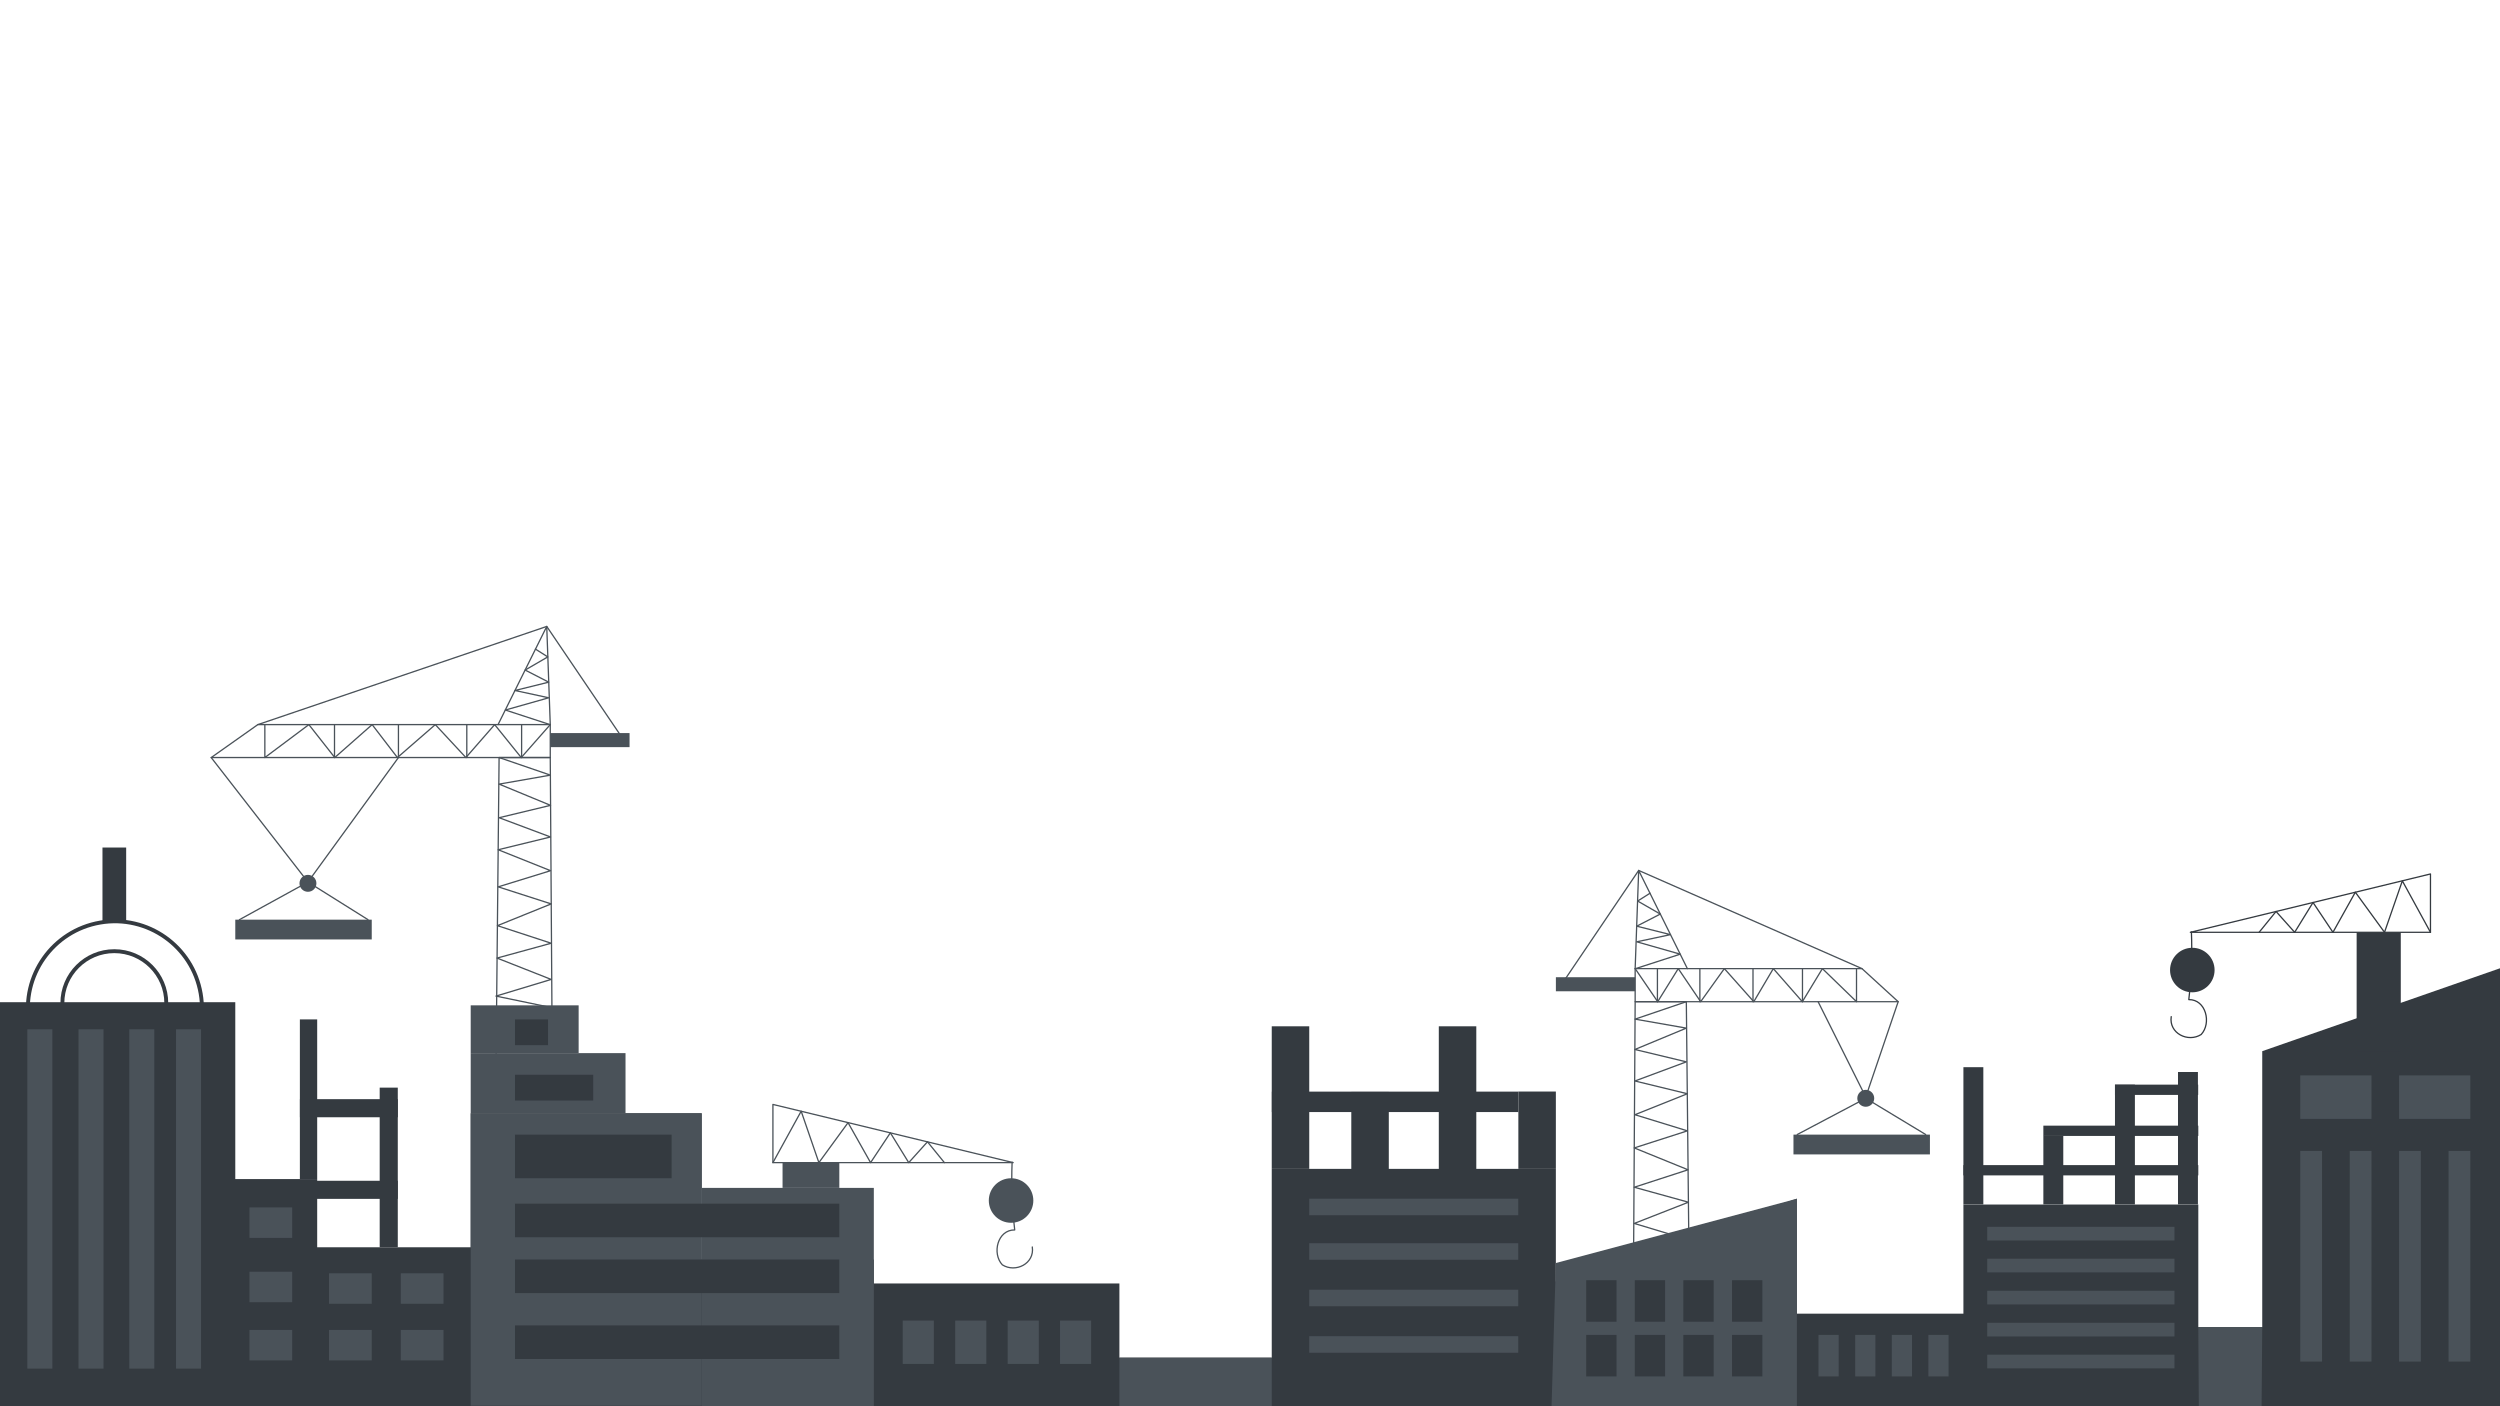 <?xml version="1.0" encoding="utf-8"?>
<!-- Generator: Adobe Illustrator 26.1.0, SVG Export Plug-In . SVG Version: 6.00 Build 0)  -->
<svg version="1.1" id="Слой_1" xmlns="http://www.w3.org/2000/svg" xmlns:xlink="http://www.w3.org/1999/xlink" x="0px" y="0px"
	 viewBox="0 0 1920 1080" style="enable-background:new 0 0 1920 1080;" xml:space="preserve">
<style type="text/css">
	.st0{fill:#E9ECEF;}
	.st1{fill:none;stroke:#E9ECEF;stroke-linecap:round;stroke-linejoin:round;stroke-miterlimit:10;}
	.st2{fill:#F4F4F4;}
	.st3{fill:none;stroke:#E9ECEF;stroke-width:3;stroke-miterlimit:10;}
	.st4{fill:none;stroke:#F4F4F4;stroke-linecap:round;stroke-linejoin:round;stroke-miterlimit:10;}
	.st5{fill:#343A40;}
	.st6{fill:none;stroke:#343A40;stroke-linecap:round;stroke-linejoin:round;stroke-miterlimit:10;}
	.st7{fill:#4A5259;}
	.st8{fill:none;stroke:#343A40;stroke-width:3;stroke-miterlimit:10;}
	.st9{fill:none;stroke:#4A5259;stroke-linecap:round;stroke-linejoin:round;stroke-miterlimit:10;}
</style>
<g>
	<g>
		<g>
			<polygon class="st5" points="-2.8,1079.9 -2.8,769.7 180.7,769.7 180.7,905.5 243.6,905.5 243.6,957.9 361.5,957.9 361.5,855 
				538.9,855 538.9,967.3 671.1,967.3 671.1,985.7 859.7,985.7 859.7,1042.7 976.7,1042.7 976.7,897.7 1194.9,897.7 1194.9,984.2 
				1380,920.6 1380,1008.9 1507.9,1008.9 1507.9,925.1 1688.3,925.1 1688.3,1019.2 1737.4,1019.2 1737.4,807.3 1921.8,743 
				1921.8,1079.9 			"/>
			<g>
				<g>
					<polygon class="st6" points="1866.6,716 1682.2,716 1866.6,671.2 					"/>
					<polyline class="st6" points="1866.6,716 1845,676.5 1831.3,716 1808.9,685.2 1791.7,716 1776.4,693.1 1762.3,716 1748,700 
						1735,716 					"/>
					<circle class="st5" cx="1683.7" cy="745" r="17.1"/>
					<path class="st6" d="M1683,715.7c0.7,17.4,0,34.8-2,52c13.2-0.2,17.6,18.1,9.5,26.8c-10.1,6.4-24.9-0.9-23-13.7"/>
				</g>
				<rect x="1809.9" y="716" class="st5" width="33.9" height="91.9"/>
			</g>
			<rect x="693.3" y="1014.2" class="st7" width="23.9" height="33.3"/>
			<rect x="733.6" y="1014.2" class="st7" width="23.9" height="33.3"/>
			<rect x="773.9" y="1014.2" class="st7" width="23.9" height="33.3"/>
			<rect x="814.1" y="1014.2" class="st7" width="23.9" height="33.3"/>
			<g>
				
					<ellipse transform="matrix(0.986 -0.17 0.17 0.986 -129.91 26.075)" class="st8" cx="87.8" cy="774.1" rx="66.8" ry="66.8"/>
				<circle class="st8" cx="87.8" cy="770.4" r="39.9"/>
				<rect x="78.7" y="650.9" class="st5" width="18.2" height="57"/>
			</g>
			<g>
				<rect x="230.3" y="782.9" class="st5" width="13.3" height="122.6"/>
				<rect x="291.6" y="835.3" class="st5" width="13.9" height="122.6"/>
				
					<rect x="260.9" y="813.5" transform="matrix(-1.836970e-16 1 -1 -1.836970e-16 1119.023 583.255)" class="st5" width="13.9" height="75.2"/>
				
					<rect x="260.9" y="876.2" transform="matrix(-1.836970e-16 1 -1 -1.836970e-16 1181.699 645.932)" class="st5" width="13.9" height="75.2"/>
			</g>
			<rect x="859.7" y="1042.7" class="st7" width="117" height="37.3"/>
			<polygon class="st7" points="1688.7,1079.9 1688.3,1019.2 1737.4,1019.2 1736.9,1079.9 			"/>
			<g>
				<rect x="307.8" y="977.9" class="st7" width="32.8" height="23.4"/>
				<rect x="252.7" y="977.9" class="st7" width="32.8" height="23.4"/>
				<rect x="191.6" y="927.3" class="st7" width="32.8" height="23.4"/>
				<rect x="191.6" y="976.7" class="st7" width="32.8" height="23.4"/>
				<rect x="191.6" y="1021.4" class="st7" width="32.8" height="23.4"/>
				<rect x="307.8" y="1021.4" class="st7" width="32.8" height="23.4"/>
				<rect x="252.7" y="1021.4" class="st7" width="32.8" height="23.4"/>
			</g>
			<g>
				<rect x="21" y="790.5" class="st7" width="19.2" height="260.6"/>
				<rect x="60.3" y="790.5" class="st7" width="19.2" height="260.6"/>
				<rect x="99.3" y="790.5" class="st7" width="19.2" height="260.6"/>
				<rect x="135.2" y="790.5" class="st7" width="19.2" height="260.6"/>
			</g>
			<rect x="1396.6" y="1025.2" class="st7" width="15.5" height="31.9"/>
			<rect x="1424.8" y="1025.2" class="st7" width="15.5" height="31.9"/>
			<rect x="1452.9" y="1025.2" class="st7" width="15.5" height="31.9"/>
			<rect x="1481" y="1025.2" class="st7" width="15.5" height="31.9"/>
			<g>
				<rect x="1766.6" y="883.9" class="st7" width="16.7" height="161.8"/>
				<rect x="1804.6" y="883.9" class="st7" width="16.7" height="161.8"/>
				<rect x="1842.5" y="883.9" class="st7" width="16.7" height="161.8"/>
				<rect x="1880.5" y="883.9" class="st7" width="16.7" height="161.8"/>
				<rect x="1766.6" y="825.9" class="st7" width="54.7" height="33.4"/>
				<rect x="1842.5" y="825.9" class="st7" width="54.7" height="33.4"/>
			</g>
		</g>
		<g>
			<rect x="1526.2" y="942.2" class="st7" width="143.8" height="10.5"/>
			<rect x="1526.2" y="966.7" class="st7" width="143.8" height="10.5"/>
			<rect x="1526.2" y="991.3" class="st7" width="143.8" height="10.5"/>
			<rect x="1526.2" y="1015.9" class="st7" width="143.8" height="10.5"/>
			<rect x="1526.2" y="1040.4" class="st7" width="143.8" height="10.5"/>
		</g>
		<g>
			<rect x="1507.9" y="819.6" class="st5" width="15.3" height="105.4"/>
			<rect x="1569.3" y="872.3" class="st5" width="15.3" height="52.7"/>
			<rect x="1672.7" y="823.3" class="st5" width="15.3" height="101.7"/>
			<rect x="1624.3" y="833" class="st5" width="15.3" height="92"/>
			<rect x="1507.9" y="894.8" class="st5" width="180.4" height="7.9"/>
			<rect x="1569.3" y="864.5" class="st5" width="119" height="7.9"/>
			<rect x="1624.3" y="833" class="st5" width="63.9" height="7.9"/>
		</g>
		<g>
			<rect x="1005.5" y="920.6" class="st7" width="160.5" height="12.7"/>
			<rect x="1005.5" y="954.8" class="st7" width="160.5" height="12.7"/>
			<rect x="1005.5" y="990.5" class="st7" width="160.5" height="12.7"/>
			<rect x="1005.5" y="1026.2" class="st7" width="160.5" height="12.7"/>
		</g>
		<g>
			<rect x="976.7" y="788.2" class="st5" width="28.8" height="109.5"/>
			<rect x="1166.1" y="838.3" class="st5" width="28.8" height="59.4"/>
			<rect x="1105" y="788.2" class="st5" width="28.8" height="109.9"/>
			<rect x="1037.8" y="838.6" class="st5" width="28.8" height="59.4"/>
			
				<rect x="976.7" y="838.3" transform="matrix(-1 -1.224647e-16 1.224647e-16 -1 2142.782 1692.36)" class="st5" width="189.3" height="15.7"/>
		</g>
	</g>
	<g>
		<g>
			<g>
				<polyline class="st9" points="1297.6,1008.7 1295.1,769.3 1255.8,769.3 1254.4,995.3 				"/>
				<polyline class="st9" points="1295.1,769.3 1255.7,782.7 1295.1,789.6 1255.6,806 1295.1,815.5 1255.6,830.2 1295.9,840 
					1255.6,856.1 1295.9,868.5 1255.1,881.6 1296.4,898.4 1255.1,911.8 1296.7,923.3 1255.1,939.6 1297.6,952.4 1255.1,961.3 
					1297.2,974.7 				"/>
			</g>
			
				<rect x="1377.4" y="871.3" transform="matrix(-1 -1.224647e-16 1.224647e-16 -1 2859.581 1757.886)" class="st7" width="104.8" height="15.2"/>
			<polyline class="st9" points="1457.8,769.3 1432.9,842.5 1396.3,769.3 			"/>
			<polyline class="st9" points="1478.9,871.3 1432.9,843.5 1380.3,871.3 			"/>
			<circle class="st7" cx="1432.9" cy="843.5" r="6.5"/>
			<g>
				<polyline class="st9" points="1295.9,743.9 1258.5,668.5 1255.8,743.9 				"/>
				<polyline class="st9" points="1267.2,686 1257.7,692 1275.1,702 1257,711.3 1282.9,717.8 1257,723.3 1290.4,732.8 1256.1,743.9 
									"/>
			</g>
			<polyline class="st9" points="1430,743.9 1258.5,668.5 1201.9,752.2 			"/>
			<g>
				<polygon class="st9" points="1255.8,769.3 1457.8,769.3 1430,743.9 1255.8,743.9 				"/>
				<polyline class="st9" points="1255.8,743.9 1273.1,769.3 1288.9,743.9 1306.1,769.3 1324.3,743.9 1346.9,769.3 1361.9,743.9 
					1384.2,769.3 1399.6,743.9 1425.8,769.3 1425.8,743.9 				"/>
				<line class="st9" x1="1272.9" y1="769.3" x2="1272.9" y2="743.9"/>
				<line class="st9" x1="1305.5" y1="769.3" x2="1305.5" y2="743.9"/>
				<line class="st9" x1="1346.3" y1="769.3" x2="1346.3" y2="743.9"/>
				<line class="st9" x1="1384.3" y1="769.3" x2="1384.3" y2="743.9"/>
			</g>
			
				<rect x="1194.9" y="750.4" transform="matrix(-1 -1.224647e-16 1.224647e-16 -1 2450.721 1511.702)" class="st7" width="60.9" height="10.8"/>
		</g>
		<g>
			<polygon class="st7" points="1380,920.6 1380,1079.9 1191.6,1079.9 1194.9,970 			"/>
			<g>
				<rect x="1218.2" y="983.2" class="st5" width="23.3" height="31.9"/>
				<rect x="1255.5" y="983.2" class="st5" width="23.3" height="31.9"/>
				<rect x="1292.8" y="983.2" class="st5" width="23.3" height="31.9"/>
				<rect x="1330.2" y="983.2" class="st5" width="23.3" height="31.9"/>
				<rect x="1218.2" y="1025.2" class="st5" width="23.3" height="31.9"/>
				<rect x="1255.5" y="1025.2" class="st5" width="23.3" height="31.9"/>
				<rect x="1292.8" y="1025.2" class="st5" width="23.3" height="31.9"/>
				<rect x="1330.2" y="1025.2" class="st5" width="23.3" height="31.9"/>
			</g>
		</g>
	</g>
	<g>
		<rect x="538.9" y="912.3" class="st7" width="132.2" height="167.6"/>
		<rect x="601" y="892.9" class="st7" width="43.6" height="19.4"/>
		<g>
			<polygon class="st9" points="593.6,892.9 778.1,892.9 593.6,848.2 			"/>
			<polyline class="st9" points="593.6,892.9 615.3,853.4 628.9,892.9 651.3,862.2 668.6,892.9 683.8,870 697.9,892.9 712.3,876.9 
				725.3,892.9 			"/>
			<path class="st7" d="M793.6,922c0,9.4-7.6,17.1-17.1,17.1c-9.4,0-17.1-7.6-17.1-17.1c0-9.4,7.6-17.1,17.1-17.1
				C785.9,904.9,793.6,912.5,793.6,922z"/>
			<path class="st9" d="M777.3,892.6c-0.7,17.4,0,34.8,2,52c-13.2-0.2-17.6,18.1-9.5,26.8c10.1,6.4,24.9-0.9,23-13.7"/>
		</g>
		<g>
			<rect x="361.5" y="855" class="st7" width="177.4" height="224.6"/>
			<rect x="361.5" y="808.8" class="st7" width="118.9" height="46.2"/>
			<rect x="361.5" y="772.1" class="st7" width="82.9" height="36.7"/>
			<g>
				<g>
					<polyline class="st9" points="380.9,821.3 383.3,581.8 422.6,581.8 424.1,807.9 					"/>
					<polyline class="st9" points="383.3,581.8 422.7,595.3 383.3,602.2 422.8,618.5 383.3,628 422.8,642.8 382.6,652.6 
						422.8,668.7 382.6,681.1 423.3,694.2 382,710.9 423.3,724.4 381.7,735.8 423.3,752.2 380.9,765 423.3,773.8 381.2,787.2 					
						"/>
				</g>
				<rect x="180.7" y="706.3" class="st7" width="104.8" height="15.2"/>
				<polyline class="st9" points="162.2,581.8 236.5,677.4 306,581.8 				"/>
				<polyline class="st9" points="183.9,706.3 236.5,677.4 282.6,706.3 				"/>
				<path class="st7" d="M243,678.4c0,3.6-2.9,6.5-6.5,6.5s-6.5-2.9-6.5-6.5c0-3.6,2.9-6.5,6.5-6.5S243,674.8,243,678.4z"/>
				<g>
					<polyline class="st9" points="382.5,556.5 419.9,481.1 422.6,556.5 					"/>
					<polyline class="st9" points="411.2,498.5 420.7,504.5 403.3,514.6 421.4,523.9 395.5,530.3 421.4,535.9 388.1,545.3 
						422.4,556.5 					"/>
				</g>
				<polyline class="st9" points="198,556.5 419.9,481.1 476.6,564.8 				"/>
				<g>
					<polygon class="st9" points="422.6,581.8 162.2,581.8 198,556.5 422.6,556.5 					"/>
					<polyline class="st9" points="422.6,556.5 400.3,581.8 379.9,556.5 357.8,581.8 334.3,556.5 305.2,581.8 285.8,556.5 
						257.1,581.8 237.2,556.5 203.4,581.8 203.4,556.5 					"/>
					<line class="st9" x1="400.6" y1="581.8" x2="400.6" y2="556.5"/>
					<line class="st9" x1="358.5" y1="581.8" x2="358.5" y2="556.5"/>
					<line class="st9" x1="306" y1="581.8" x2="306" y2="556.5"/>
					<line class="st9" x1="256.9" y1="581.8" x2="256.9" y2="556.5"/>
				</g>
				<rect x="422.6" y="563" class="st7" width="60.9" height="10.8"/>
			</g>
		</g>
		<g>
			<rect x="395.5" y="825.4" class="st5" width="60.1" height="19.8"/>
			<rect x="395.5" y="782.9" class="st5" width="25.4" height="19.8"/>
			<rect x="395.5" y="871.4" class="st5" width="120.3" height="33.5"/>
			<rect x="395.5" y="924.4" class="st5" width="249.1" height="25.8"/>
			<rect x="395.5" y="967.3" class="st5" width="249.1" height="25.8"/>
			<rect x="395.5" y="1017.9" class="st5" width="249.1" height="25.8"/>
		</g>
	</g>
</g>
</svg>
